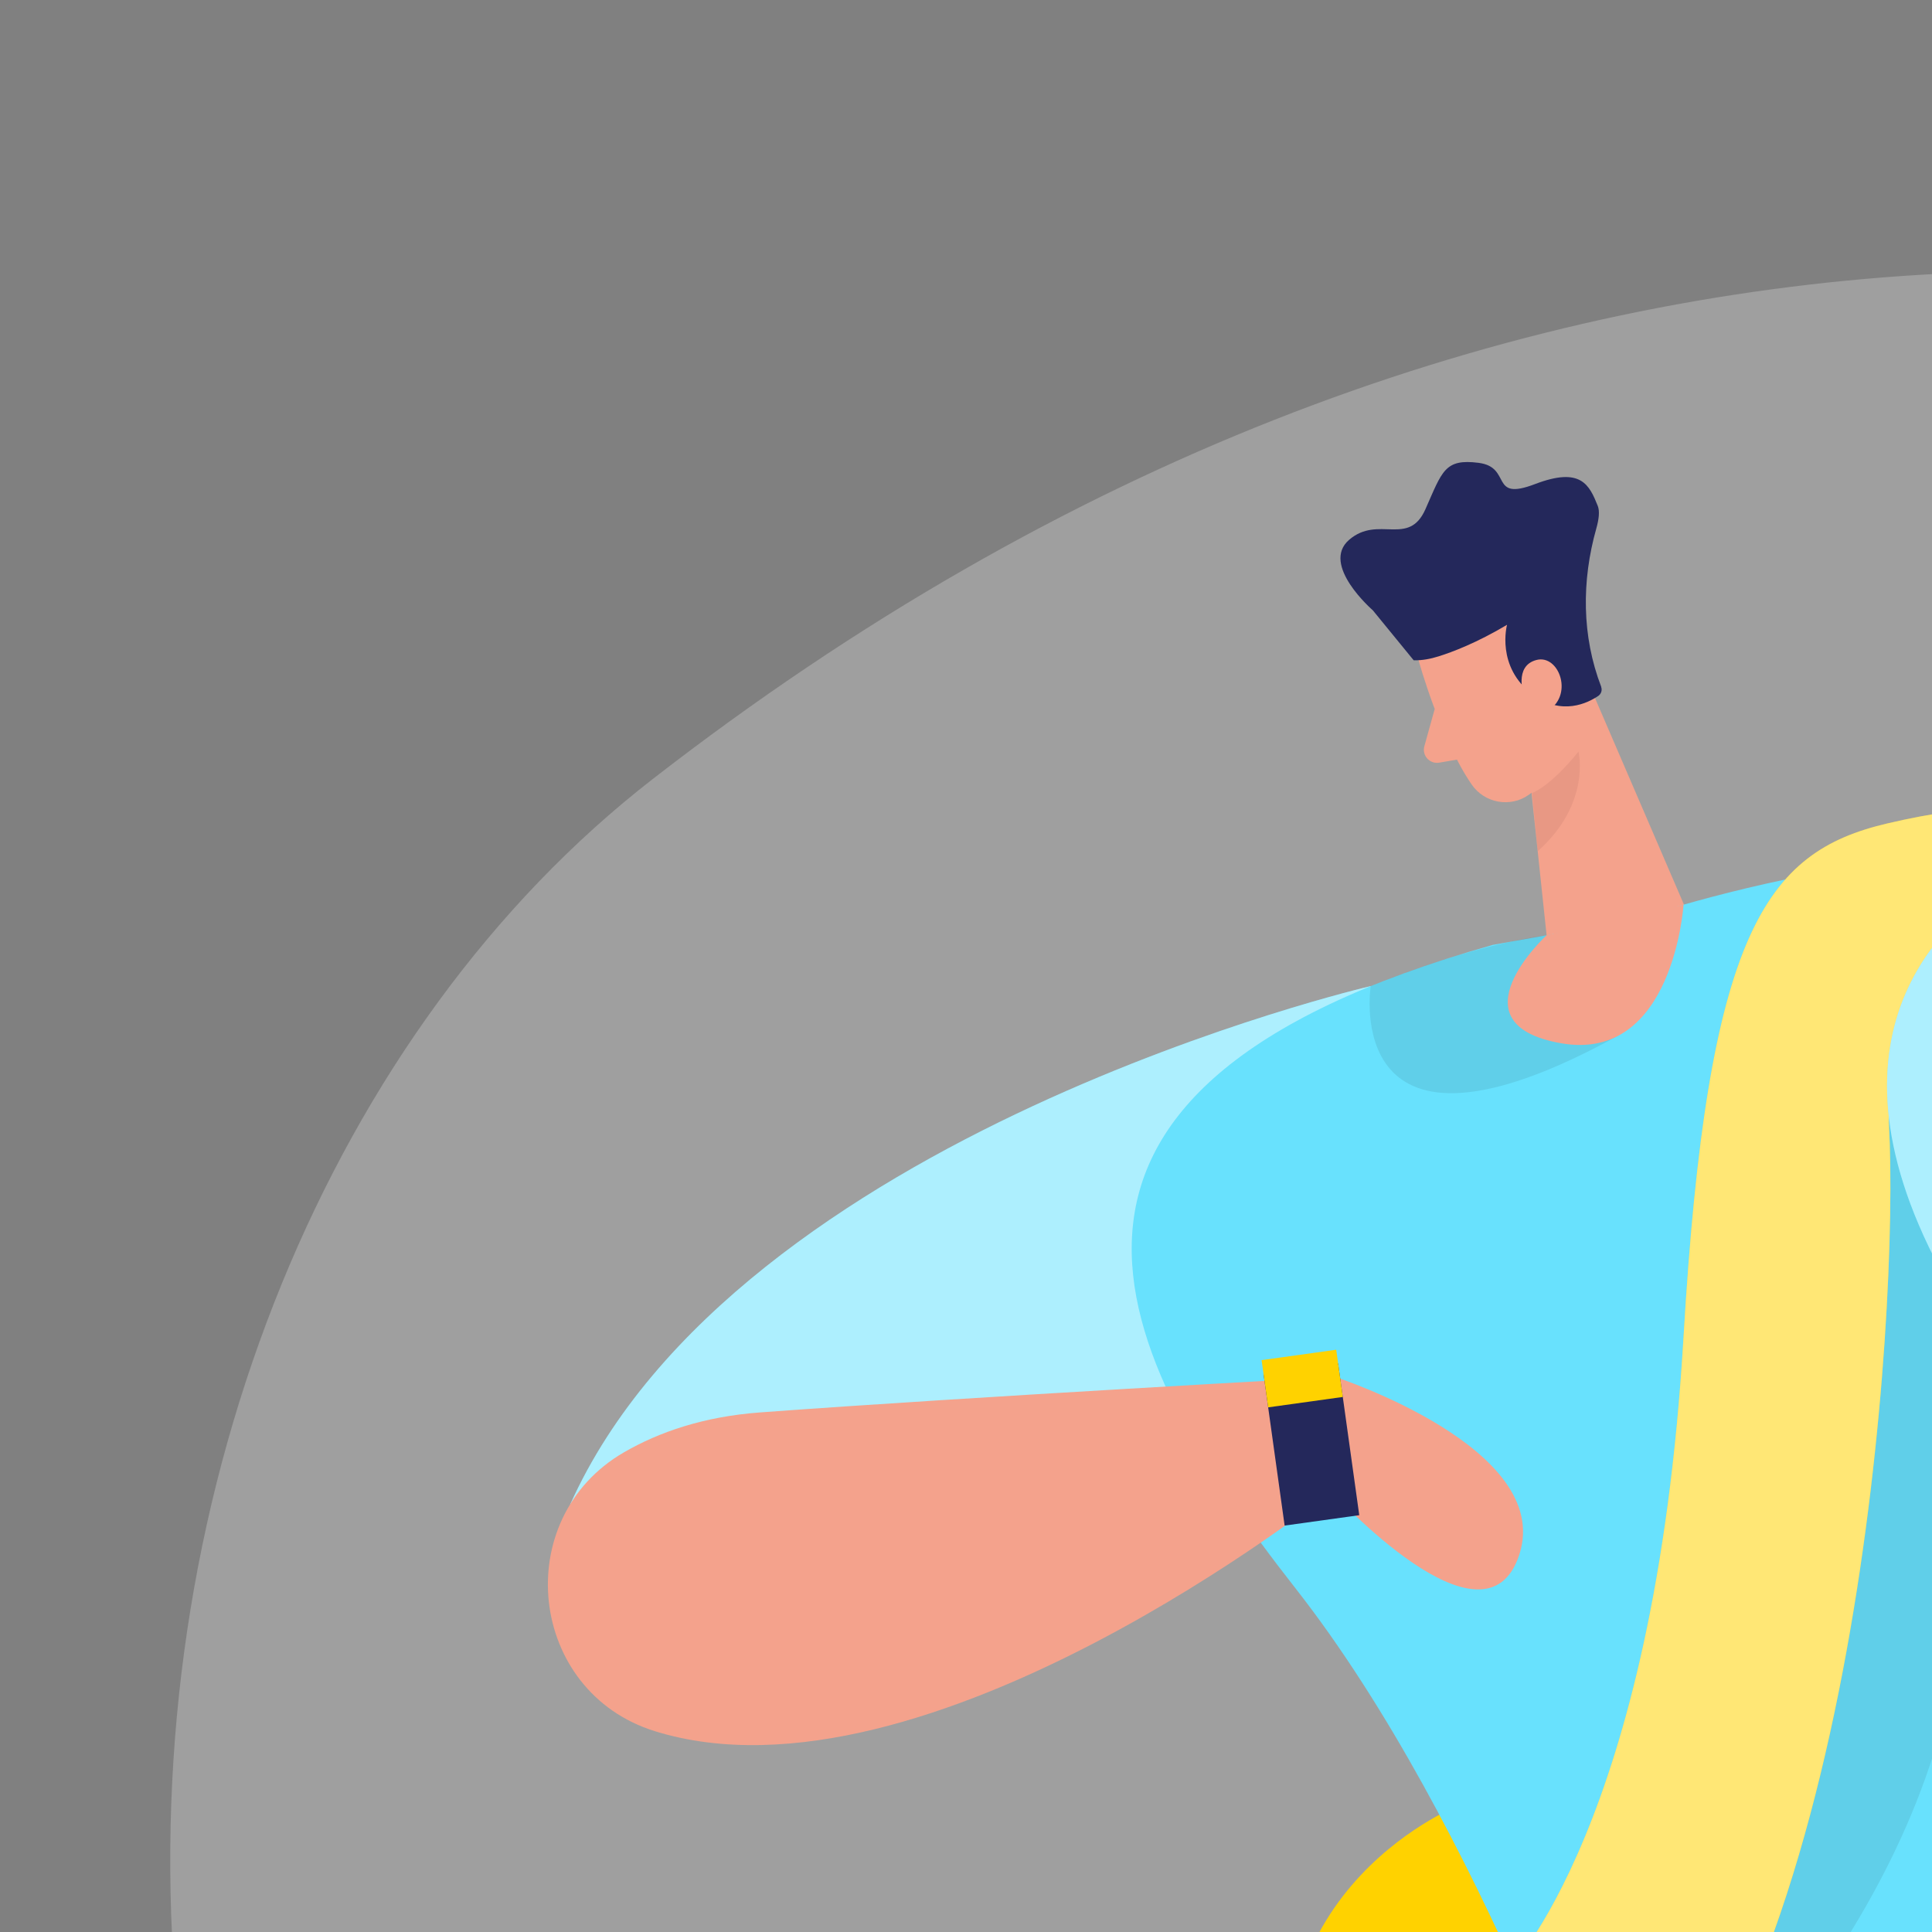 <svg transform="scale(2)" id="_0102_traveling" xmlns="http://www.w3.org/2000/svg" viewBox="0 0 500 500" class="show_show__wrapper__graphic__5Waiy "><rect x="0" y="0" width="500" height="500" fill="#808080" stroke="none"/><title>React</title><defs><style>.cls-1{fill:#fff;}.cls-2{fill:#f4a28c;}.cls-3{opacity:.46;}.cls-3,.cls-4,.cls-5,.cls-6,.cls-7,.cls-8,.cls-9{fill:none;}.cls-4{opacity:.58;}.cls-10{fill:#ce8172;}.cls-11{fill:#e6e6e6;}.cls-5{opacity:.03;}.cls-6{opacity:.73;}.cls-7{opacity:.08;}.cls-8{opacity:.31;}.cls-9{opacity:.3;}.cls-12{fill:#24285b;}.cls-13{fill:#000001;}.cls-14{fill:#ffd200;}.cls-15{fill:#68e1fd;}</style></defs><g id="bg"><g class="cls-9"><path class="cls-11" d="m84.43,100.83c-41.38,32.13-65.89,91.11-62,152.69,1.99,31.49,11.16,61.87,35.42,78.46,64.69,44.24,347.1,44.99,388.9-33.18,41.8-78.18,26.24-189.25-64.65-235.53C303.31,23.15,191.28,17.85,84.43,100.83Z"></path></g><g class="cls-5"><ellipse class="cls-13" cx="255.63" cy="440.35" rx="222.34" ry="24.57"></ellipse></g></g><g id="plant"><g class="cls-4"><path class="cls-15" d="m80.71,420.21s-15.28-4.17-18.6-18.39c0,0,23.67-4.78,24.35,19.65l-5.75-1.26Z"></path></g><g class="cls-6"><path class="cls-15" d="m82.58,418.69s-10.67-16.88-1.28-32.66c0,0,18,11.43,10,32.69l-8.72-.04Z"></path></g><path class="cls-15" d="m85.33,418.7s5.64-17.82,22.69-21.2c0,0,3.2,11.57-11.04,21.25l-11.65-.05Z"></path><polygon class="cls-12" points="74.25 418.3 77.35 439.49 96.85 439.58 99.73 418.41 74.25 418.3"></polygon></g><g id="person"><path class="cls-14" d="m436.93,330.9h-6v-40.88c0-2.48-2.02-4.49-4.49-4.49h-29.8c-2.48,0-4.49,2.02-4.49,4.49v40.88h-6v-40.88c0-5.79,4.71-10.49,10.49-10.49h29.8c5.79,0,10.49,4.71,10.49,10.49v40.88Z"></path><path class="cls-14" d="m188.49,233.74s-29.58,11.87-20.02,46.26c9.56,34.39,10.46,38.11,31.78,35.98,21.33-2.12,7.52-35.98,7.52-35.98l-19.28-46.26Z"></path><path class="cls-15" d="m177.37,127.6s-82.01,19.02-103.59,67.08l72.65,5.48,18.6-11.28,12.34-61.28Z"></path><g class="cls-3"><path class="cls-1" d="m177.37,127.6s-82.01,19.02-103.59,67.08l72.65,5.48,18.6-11.28,12.34-61.28Z"></path></g><path class="cls-15" d="m149.03,395.96s-7.19,5.2-13.77,1.47c-6.58-3.73-12.38,1.24-7.86,6.66,4.51,5.41,23.87,8.09,23.87,8.09l7.28-11.75-9.51-4.46Z"></path><path class="cls-15" d="m278.49,418.91s3.13,8.3,10.68,8.82c7.55.52,9.64,7.87,2.88,9.89-6.75,2.02-24.37-6.43-24.37-6.43l.41-13.82,10.39,1.53Z"></path><path class="cls-2" d="m183.56,85.43s2.79,10.16,6.88,16.09c1.66,2.41,5,3.02,7.38,1.33,2.96-2.1,6.35-5.8,5.51-11.42l-.25-9.72s-.37-6.09-7.42-8.03c-7.05-1.94-14.12,5.65-12.1,11.75Z"></path><polygon class="cls-2" points="204.88 86.82 218.54 118.53 200.53 124.81 197.82 99.22 204.88 86.82"></polygon><path class="cls-12" d="m207.19,88.89h0c.16.43,0,.9-.37,1.16-1.36.92-4.73,2.61-8.46-.16-4.84-3.59-3.35-9.04-3.35-9.04-3.93,2.34-7.09,3.53-8.85,4.08-1.05.33-2.13.54-3.23.51l-5.29-6.47s-6.82-5.9-3.05-9.13c3.77-3.23,7.68.97,9.86-3.95,2.18-4.92,2.48-6.56,6.88-6,4.4.57,1.33,5.03,7.3,2.75s7.03.12,8.12,2.82c.27.68.15,1.73-.19,2.93-1.91,6.77-1.89,13.93.64,20.49Z"></path><path class="cls-2" d="m197.19,90s-1.34-3.83,1.63-4.6c2.97-.77,4.93,4.76,1.24,6.71l-2.87-2.11Z"></path><path class="cls-2" d="m185.65,91.74l-1.34,4.83c-.33,1.19.69,2.32,1.91,2.12l4.04-.69-4.61-6.25Z"></path><rect class="cls-12" x="398.27" y="278.88" width="26.38" height="8.54"></rect><g class="cls-8"><path class="cls-10" d="m198.25,102.62s2.32-.78,6-5.36c0,0,1.69,6.68-5.27,12.89l-.73-7.53Z"></path></g><path class="cls-15" d="m193.1,122.28l10.36-1.86c4.85-.87,9.64-2,14.38-3.35,17.76-5.08,69.95-16.99,84.8,13.22,17.99,36.59-12.05,155.3-12.05,155.3h-82.15s-16.79-49.44-40.78-80.03c-23.99-30.59-40.87-64.58,25.44-83.27Z"></path><g class="cls-7"><path class="cls-13" d="m177.37,127.6s-4.13,26.33,32.03,6.41l-9.27-12.99s-9,.98-22.75,6.58Z"></path></g><path class="cls-2" d="m84.73,224.01c-16.39-5.1-18.84-27.49-3.99-36.08,4.56-2.64,10.33-4.62,17.58-5.16,27.55-2.04,74.47-4.59,74.47-4.59,0,0,28.25,9.18,23.82,22.95-4.44,13.77-24.33-8.16-24.33-8.16,0,0-52.51,41.94-87.56,31.04Z"></path><rect class="cls-12" x="164.81" y="177.01" width="9.75" height="19.83" transform="translate(-24.16 25.19) rotate(-7.93)"></rect><rect class="cls-14" x="163.62" y="175.3" width="9.75" height="6.17" transform="translate(-22.99 24.95) rotate(-7.93)"></rect><path class="cls-2" d="m200.13,121.02s-12.51,11.51,1.95,13.99c14.46,2.47,15.77-17.94,15.77-17.94l-17.72,3.95Z"></path><path class="cls-12" d="m208.44,285.58l-62,110.37,16,11.14s34.26-57.16,75.03-85.87c5.64-3.97,13.55-1.29,15.68,5.27,11.04,34.1,11.97,93.47,11.97,93.47h18.89l6.58-134.39h-82.15Z"></path><g class="cls-7"><path class="cls-13" d="m208.44,285.58s30.87-24.13,41.79-58.72c2.43-7.69,12.38-9.75,17.86-3.83l29.36,31.75,5.93-33.18-21.46-67.93-40.63-26.07-8.1,31.47-24.74,126.51Z"></path></g><path class="cls-14" d="m195.1,255.03s19.04-18.89,22.75-82.02c3.08-52.5,10.61-62.76,26.34-66.45,24.29-5.7,30.08,1.52,37.73,12.32,0,0-38.83,2.4-37.49,26.69,1.35,24.29-4.05,110.88-35.99,140.01,0,0-14.83-1.25-13.34-30.55Z"></path><g class="cls-3"><path class="cls-1" d="m195.1,255.03s19.04-18.89,22.75-82.02c3.08-52.5,10.61-62.76,26.34-66.45,24.29-5.7,30.08,1.52,37.73,12.32,0,0-38.83,2.4-37.49,26.69,1.35,24.29-4.05,110.88-35.99,140.01,0,0-14.83-1.25-13.34-30.55Z"></path></g><path class="cls-2" d="m248.33,149.91c-8.02-19.29,14.39-43.76,33.88-36.21,16.64,6.44,34.43,20.7,44.08,49.41,22.94,68.23,74.67,101.21,74.67,101.21,0,0,26.39,4.34,26.39,13.94s-31.19,0-31.19,0c0,0-80.97-33.59-122.95-87.57-12.61-16.21-20.3-29.76-24.88-40.79Z"></path><path class="cls-15" d="m296.68,215.71s32.15-10.89,40.33-26.8c0,0-11.64-62.76-53.01-76.25-13.6-4.43-28.81.55-35.94,12.95-8.66,15.06-6.86,42.77,48.62,90.09Z"></path><g class="cls-3"><path class="cls-1" d="m296.68,215.71s32.15-10.89,40.33-26.8c0,0-11.64-62.76-53.01-76.25-13.6-4.43-28.81.55-35.94,12.95-8.66,15.06-6.86,42.77,48.62,90.09Z"></path></g><rect class="cls-14" x="369.48" y="318.76" width="84.12" height="108.9"></rect><rect class="cls-12" x="380.72" y="427.66" width="10.28" height="10.28"></rect><rect class="cls-12" x="430.65" y="427.66" width="10.28" height="10.28"></rect><g class="cls-7"><rect class="cls-13" x="383.42" y="339" width="11.7" height="65.07"></rect></g><g class="cls-7"><rect class="cls-13" x="405.69" y="339" width="11.7" height="65.07"></rect></g><g class="cls-7"><rect class="cls-13" x="426.61" y="339" width="11.7" height="65.07"></rect></g></g><g id="sign"><circle class="cls-12" cx="375.26" cy="79.41" r="36.28"></circle><polygon class="cls-12" points="361.23 79.41 330.2 110.34 371.33 93.93 361.23 79.41"></polygon><rect class="cls-1" x="371.33" y="63.09" width="6.05" height="19.11"></rect><rect class="cls-1" x="371.33" y="87.45" width="6.05" height="6.05"></rect></g></svg>